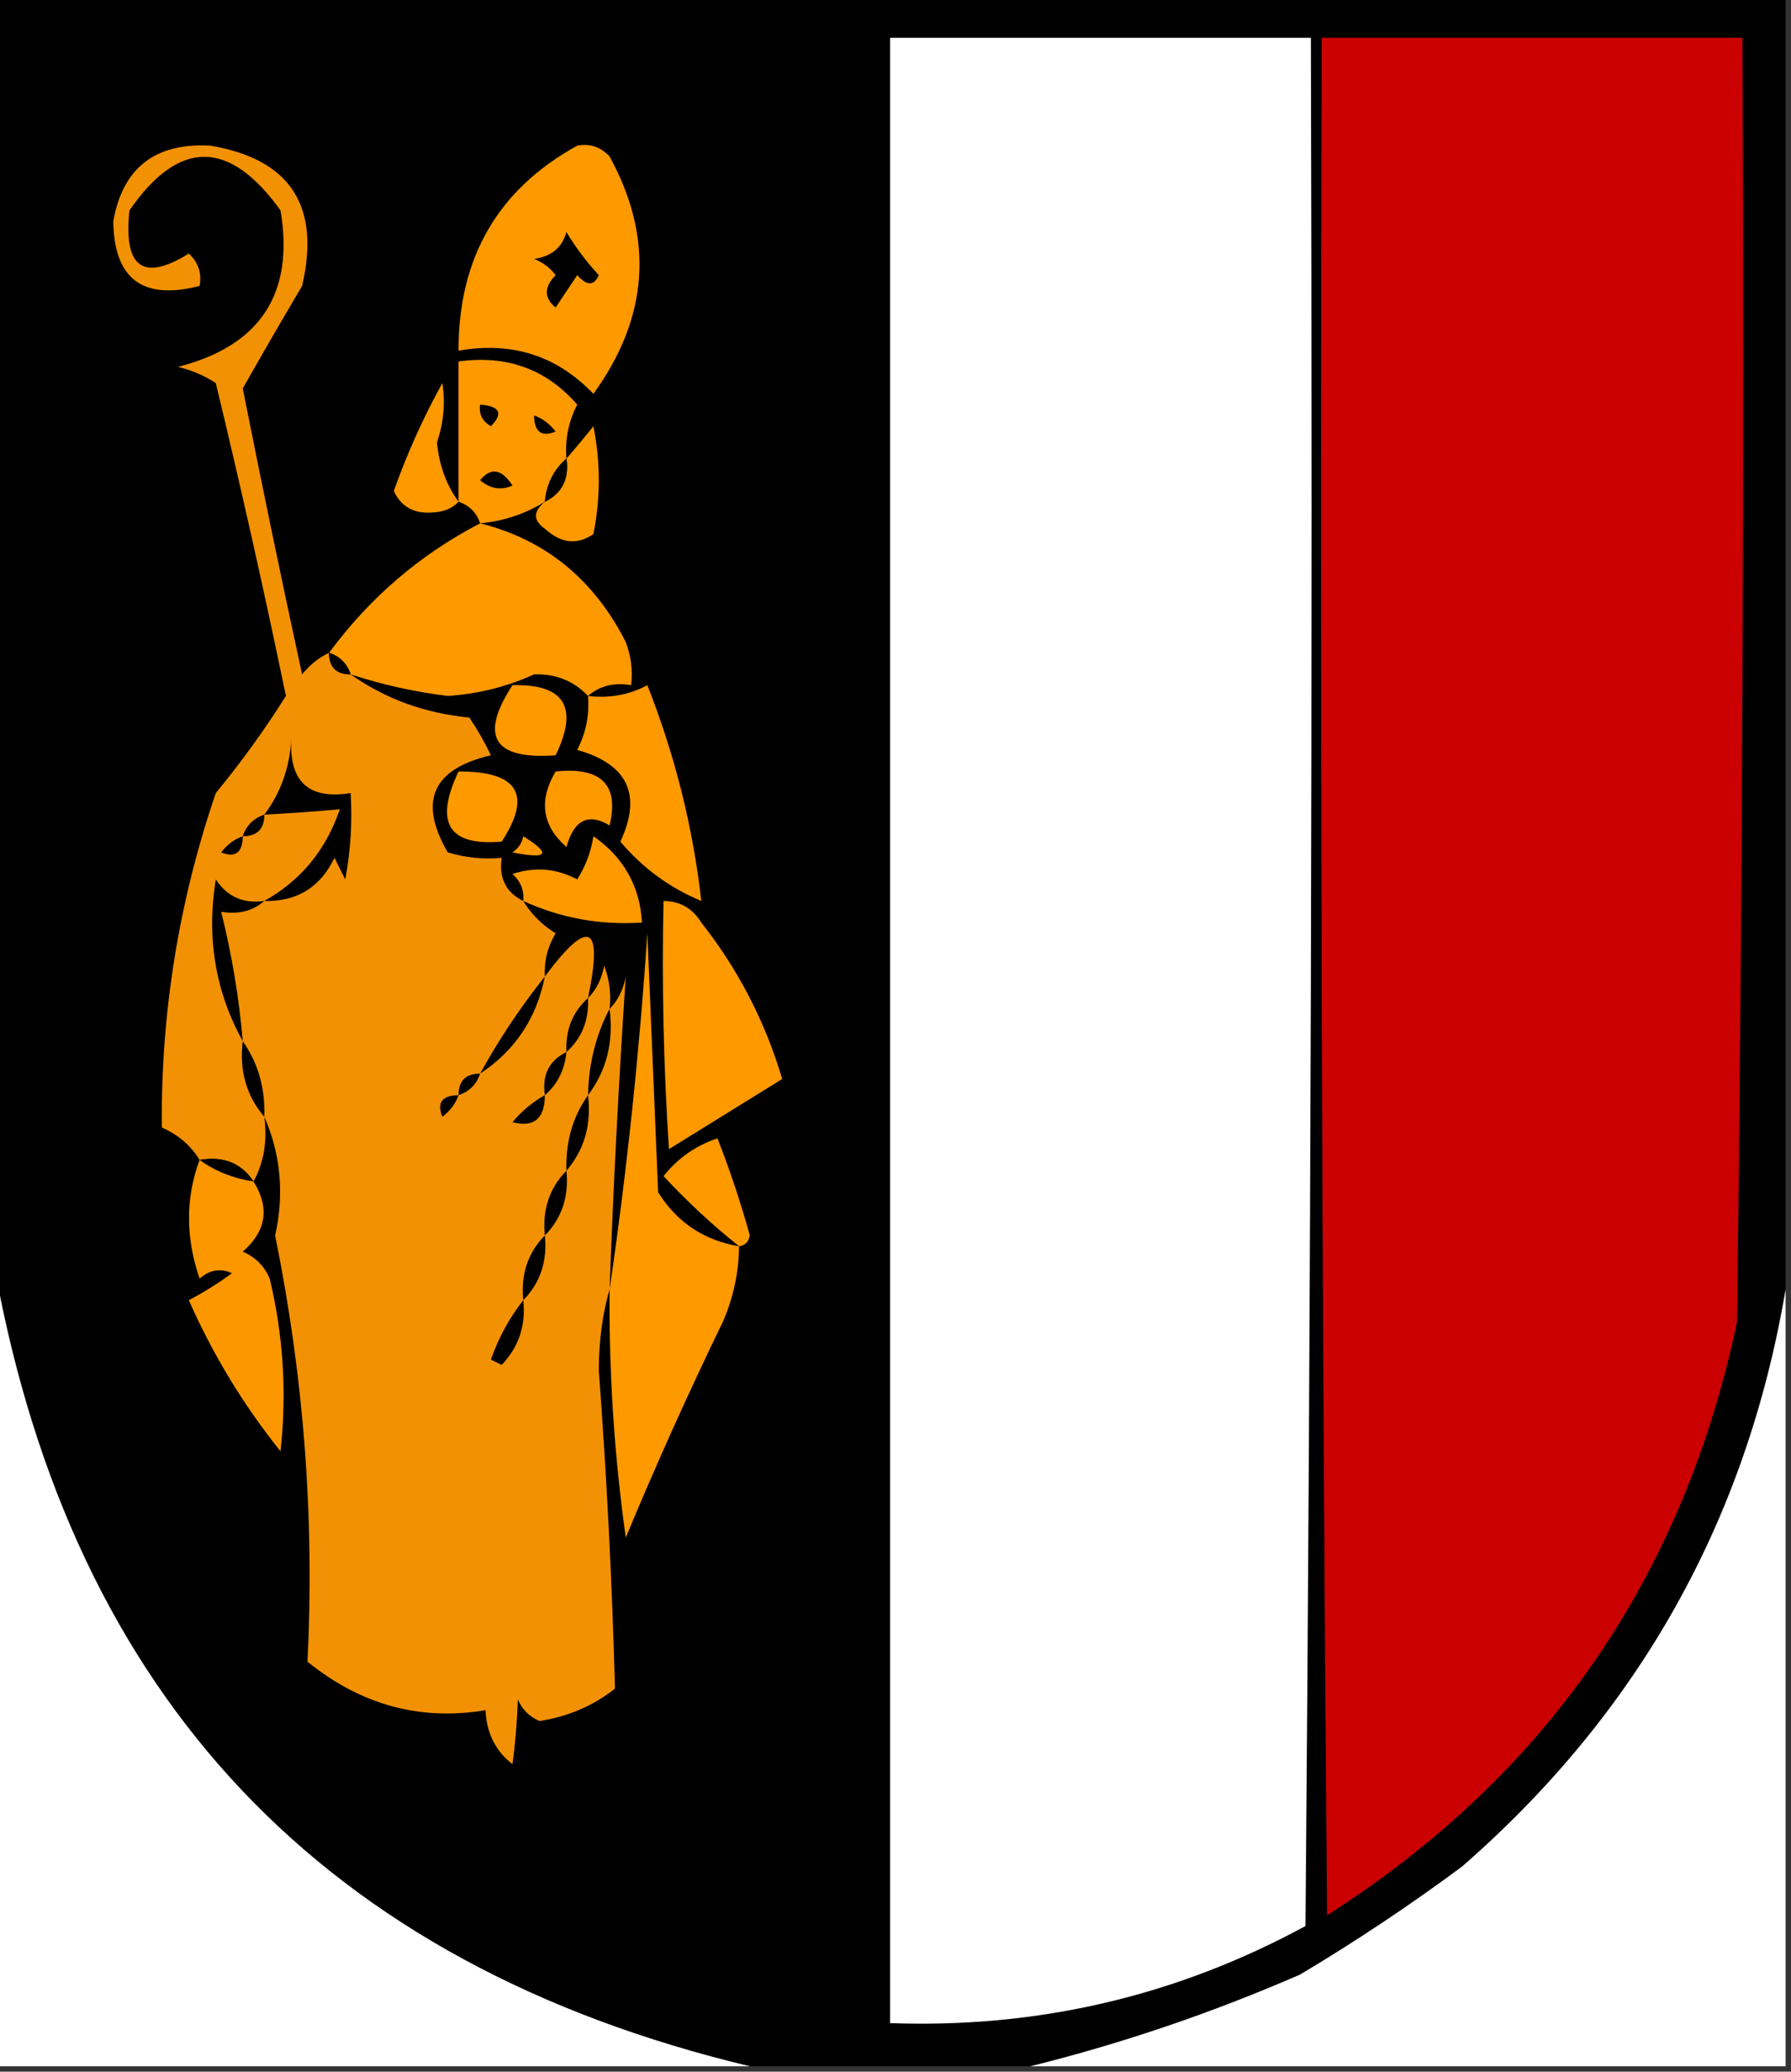 <?xml version="1.0" encoding="UTF-8"?>
<!DOCTYPE svg PUBLIC "-//W3C//DTD SVG 1.1//EN" "http://www.w3.org/Graphics/SVG/1.1/DTD/svg11.dtd">
<svg xmlns="http://www.w3.org/2000/svg" version="1.1" width="166px" height="192px" style="shape-rendering:geometricPrecision; text-rendering:geometricPrecision; image-rendering:optimizeQuality; fill-rule:evenodd; clip-rule:evenodd" xmlns:xlink="http://www.w3.org/1999/xlink">
<rect width="100%" height="100%" fill="#333333" stroke="none"/>
<g><path style="opacity:1" fill="#000000" d="M -0.5,-0.5 C 54.833,-0.5 110.167,-0.5 165.5,-0.5C 165.5,39.5 165.5,79.5 165.5,119.5C 161.89,140.883 151.89,158.716 135.5,173C 130.672,176.581 125.672,179.915 120.5,183C 112.336,186.554 104.002,189.388 95.5,191.5C 86.833,191.5 78.167,191.5 69.5,191.5C 30.064,182.064 6.731,157.397 -0.5,117.5C -0.5,78.167 -0.5,38.833 -0.5,-0.5 Z"/></g>
<g><path style="opacity:1" fill="#fefffe" d="M 82.5,3.5 C 95.5,3.5 108.5,3.5 121.5,3.5C 121.667,61.834 121.5,120.168 121,178.5C 109.052,184.992 96.218,187.992 82.5,187.5C 82.5,126.167 82.5,64.833 82.5,3.5 Z"/></g>
<g><path style="opacity:1" fill="#cb0000" d="M 122.5,3.5 C 135.5,3.5 148.5,3.5 161.5,3.5C 161.667,43.168 161.5,82.835 161,122.5C 155.993,146.197 143.327,164.531 123,177.5C 122.5,119.501 122.333,61.501 122.5,3.5 Z"/></g>
<g><path style="opacity:1" fill="#f29104" d="M 30.5,60.5 C 30.5,61.833 31.167,62.5 32.5,62.5C 35.72,64.776 39.387,66.11 43.5,66.5C 44.262,67.628 44.929,68.795 45.5,70C 40.085,71.256 38.751,74.256 41.5,79C 43.134,79.493 44.801,79.66 46.5,79.5C 46.229,81.38 46.896,82.713 48.5,83.5C 49.23,84.712 50.23,85.712 51.5,86.5C 50.754,87.736 50.421,89.07 50.5,90.5C 54.592,85.001 55.925,85.668 54.5,92.5C 55.268,91.737 55.768,90.737 56,89.5C 56.49,90.793 56.657,92.127 56.5,93.5C 57.268,92.737 57.768,91.737 58,90.5C 57.354,100.125 56.854,109.792 56.5,119.5C 55.836,121.81 55.503,124.31 55.5,127C 56.237,136.856 56.737,146.69 57,156.5C 54.974,158.097 52.641,159.097 50,159.5C 49.055,159.095 48.388,158.428 48,157.5C 47.922,159.657 47.755,161.657 47.5,163.5C 45.931,162.286 45.098,160.619 45,158.5C 38.936,159.507 33.436,158.007 28.5,154C 29.163,140.782 28.163,127.615 25.5,114.5C 26.358,110.67 26.024,107.003 24.5,103.5C 24.795,105.735 24.461,107.735 23.5,109.5C 22.365,107.787 20.698,107.12 18.5,107.5C 17.685,106.163 16.518,105.163 15,104.5C 14.9,93.896 16.566,83.563 20,73.5C 22.36,70.64 24.527,67.64 26.5,64.5C 24.49,54.793 22.323,45.126 20,35.5C 18.933,34.809 17.766,34.309 16.5,34C 24.131,32.044 27.298,27.21 26,19.5C 21.241,12.879 16.574,12.879 12,19.5C 11.432,24.798 13.265,26.132 17.5,23.5C 18.386,24.325 18.719,25.325 18.5,26.5C 13.232,27.861 10.566,25.861 10.5,20.5C 11.384,15.548 14.384,13.214 19.5,13.5C 26.899,14.748 29.733,19.081 28,26.5C 26.105,29.705 24.272,32.872 22.5,36C 24.254,44.85 26.088,53.684 28,62.5C 28.708,61.62 29.542,60.953 30.5,60.5 Z"/></g>
<g><path style="opacity:1" fill="#fe9900" d="M 53.5,13.5 C 54.675,13.281 55.675,13.614 56.5,14.5C 60.642,22.067 60.142,29.4 55,36.5C 51.613,32.961 47.447,31.628 42.5,32.5C 42.483,23.889 46.149,17.556 53.5,13.5 Z"/></g>
<g><path style="opacity:1" fill="#000000" d="M 52.5,21.5 C 53.306,22.867 54.306,24.201 55.5,25.5C 55.062,26.506 54.396,26.506 53.5,25.5C 52.833,26.5 52.167,27.5 51.5,28.5C 50.41,27.609 50.41,26.609 51.5,25.5C 50.975,24.808 50.308,24.308 49.5,24C 51.119,23.765 52.119,22.931 52.5,21.5 Z"/></g>
<g><path style="opacity:1" fill="#fe9900" d="M 52.5,42.5 C 51.326,43.514 50.66,44.847 50.5,46.5C 48.685,47.63 46.685,48.296 44.5,48.5C 44.167,47.5 43.5,46.833 42.5,46.5C 42.5,42.167 42.5,37.833 42.5,33.5C 46.981,32.88 50.648,34.213 53.5,37.5C 52.691,39.071 52.357,40.738 52.5,42.5 Z"/></g>
<g><path style="opacity:1" fill="#fe9900" d="M 42.5,46.5 C 41.903,47.139 41.07,47.472 40,47.5C 38.338,47.612 37.171,46.946 36.5,45.5C 37.726,42.048 39.226,38.715 41,35.5C 41.292,37.326 41.125,39.16 40.5,41C 40.701,43.111 41.367,44.945 42.5,46.5 Z"/></g>
<g><path style="opacity:1" fill="#000000" d="M 44.5,37.5 C 46.337,37.639 46.67,38.306 45.5,39.5C 44.703,39.043 44.369,38.376 44.5,37.5 Z"/></g>
<g><path style="opacity:1" fill="#000000" d="M 49.5,38.5 C 50.289,38.783 50.956,39.283 51.5,40C 50.184,40.528 49.517,40.028 49.5,38.5 Z"/></g>
<g><path style="opacity:1" fill="#fe9900" d="M 50.5,46.5 C 52.104,45.713 52.771,44.38 52.5,42.5C 53.315,41.571 54.148,40.571 55,39.5C 55.667,42.833 55.667,46.167 55,49.5C 53.493,50.535 51.993,50.368 50.5,49C 49.402,48.23 49.402,47.397 50.5,46.5 Z"/></g>
<g><path style="opacity:1" fill="#000000" d="M 52.5,42.5 C 52.771,44.38 52.104,45.713 50.5,46.5C 50.66,44.847 51.326,43.514 52.5,42.5 Z"/></g>
<g><path style="opacity:1" fill="#000000" d="M 44.5,44.5 C 45.497,43.288 46.497,43.454 47.5,45C 46.423,45.47 45.423,45.303 44.5,44.5 Z"/></g>
<g><path style="opacity:1" fill="#fe9900" d="M 44.5,48.5 C 50.535,50.012 55.035,53.679 58,59.5C 58.49,60.793 58.657,62.127 58.5,63.5C 56.901,63.232 55.568,63.566 54.5,64.5C 53.181,63.103 51.514,62.437 49.5,62.5C 46.995,63.643 44.328,64.31 41.5,64.5C 38.417,64.121 35.417,63.454 32.5,62.5C 32.167,61.5 31.5,60.833 30.5,60.5C 34.278,55.383 38.945,51.383 44.5,48.5 Z"/></g>
<g><path style="opacity:1" fill="#000000" d="M 30.5,60.5 C 31.5,60.833 32.167,61.5 32.5,62.5C 31.167,62.5 30.5,61.833 30.5,60.5 Z"/></g>
<g><path style="opacity:1" fill="#fe9900" d="M 47.5,63.5 C 52.328,63.385 53.661,65.552 51.5,70C 45.738,70.418 44.404,68.251 47.5,63.5 Z"/></g>
<g><path style="opacity:1" fill="#fe9900" d="M 54.5,64.5 C 56.467,64.739 58.3,64.406 60,63.5C 62.566,70.012 64.232,76.678 65,83.5C 62.056,82.277 59.556,80.444 57.5,78C 59.523,73.661 58.189,70.828 53.5,69.5C 54.309,67.929 54.643,66.262 54.5,64.5 Z"/></g>
<g><path style="opacity:1" fill="#000000" d="M 24.5,83.5 C 27.877,81.611 30.21,78.777 31.5,75C 29.249,75.207 26.915,75.374 24.5,75.5C 26.013,73.484 26.847,71.151 27,68.5C 26.791,72.459 28.625,74.126 32.5,73.5C 32.664,76.187 32.497,78.854 32,81.5C 31.667,80.833 31.333,80.167 31,79.5C 29.688,82.239 27.522,83.572 24.5,83.5 Z"/></g>
<g><path style="opacity:1" fill="#fe9900" d="M 42.5,71.5 C 48.016,71.473 49.349,73.64 46.5,78C 41.571,78.427 40.237,76.26 42.5,71.5 Z"/></g>
<g><path style="opacity:1" fill="#fe9900" d="M 51.5,71.5 C 55.734,71.062 57.401,72.728 56.5,76.5C 54.533,75.318 53.2,75.985 52.5,78.5C 50.239,76.516 49.906,74.183 51.5,71.5 Z"/></g>
<g><path style="opacity:1" fill="#000000" d="M 24.5,75.5 C 24.5,76.833 23.833,77.5 22.5,77.5C 22.833,76.5 23.5,75.833 24.5,75.5 Z"/></g>
<g><path style="opacity:1" fill="#000000" d="M 22.5,77.5 C 22.483,79.028 21.816,79.528 20.5,79C 21.044,78.283 21.711,77.783 22.5,77.5 Z"/></g>
<g><path style="opacity:1" fill="#fe9900" d="M 48.5,77.5 C 51.137,79.154 50.803,79.654 47.5,79C 48.056,78.617 48.389,78.117 48.5,77.5 Z"/></g>
<g><path style="opacity:1" fill="#fe9900" d="M 48.5,83.5 C 48.586,82.504 48.252,81.671 47.5,81C 49.568,80.313 51.568,80.48 53.5,81.5C 54.281,80.271 54.781,78.938 55,77.5C 57.81,79.456 59.31,82.123 59.5,85.5C 55.633,85.758 51.966,85.092 48.5,83.5 Z"/></g>
<g><path style="opacity:1" fill="#000000" d="M 24.5,83.5 C 23.432,84.434 22.099,84.768 20.5,84.5C 21.485,88.443 22.152,92.443 22.5,96.5C 19.962,91.905 19.129,86.905 20,81.5C 21.049,83.107 22.549,83.773 24.5,83.5 Z"/></g>
<g><path style="opacity:1" fill="#fe9900" d="M 61.5,83.5 C 63.017,83.511 64.184,84.177 65,85.5C 68.428,89.857 70.928,94.691 72.5,100C 69,102.167 65.5,104.333 62,106.5C 61.5,98.841 61.334,91.174 61.5,83.5 Z"/></g>
<g><path style="opacity:1" fill="#fe9900" d="M 68.5,115.5 C 68.477,117.927 67.977,120.26 67,122.5C 63.806,129.083 60.806,135.75 58,142.5C 56.931,134.869 56.431,127.202 56.5,119.5C 58.082,108.695 59.248,97.695 60,86.5C 60.333,94.5 60.667,102.5 61,110.5C 62.755,113.294 65.255,114.96 68.5,115.5 Z"/></g>
<g><path style="opacity:1" fill="#000000" d="M 50.5,90.5 C 49.737,94.37 47.737,97.37 44.5,99.5C 46.255,96.32 48.255,93.32 50.5,90.5 Z"/></g>
<g><path style="opacity:1" fill="#000000" d="M 54.5,92.5 C 54.598,94.553 53.931,96.22 52.5,97.5C 52.402,95.447 53.069,93.78 54.5,92.5 Z"/></g>
<g><path style="opacity:1" fill="#000000" d="M 56.5,93.5 C 56.889,96.553 56.223,99.22 54.5,101.5C 54.565,98.572 55.232,95.905 56.5,93.5 Z"/></g>
<g><path style="opacity:1" fill="#000000" d="M 22.5,96.5 C 23.924,98.514 24.59,100.848 24.5,103.5C 22.837,101.562 22.171,99.228 22.5,96.5 Z"/></g>
<g><path style="opacity:1" fill="#000000" d="M 52.5,97.5 C 52.34,99.153 51.674,100.486 50.5,101.5C 50.229,99.62 50.896,98.287 52.5,97.5 Z"/></g>
<g><path style="opacity:1" fill="#000000" d="M 44.5,99.5 C 44.167,100.5 43.5,101.167 42.5,101.5C 42.5,100.167 43.167,99.5 44.5,99.5 Z"/></g>
<g><path style="opacity:1" fill="#000000" d="M 42.5,101.5 C 42.217,102.289 41.717,102.956 41,103.5C 40.472,102.184 40.972,101.517 42.5,101.5 Z"/></g>
<g><path style="opacity:1" fill="#000000" d="M 50.5,101.5 C 50.489,103.686 49.489,104.519 47.5,104C 48.373,102.955 49.373,102.122 50.5,101.5 Z"/></g>
<g><path style="opacity:1" fill="#000000" d="M 54.5,101.5 C 54.829,104.228 54.163,106.562 52.5,108.5C 52.41,105.848 53.076,103.515 54.5,101.5 Z"/></g>
<g><path style="opacity:1" fill="#fe9900" d="M 68.5,115.5 C 66.037,113.539 63.703,111.372 61.5,109C 62.817,107.341 64.484,106.174 66.5,105.5C 67.653,108.446 68.653,111.446 69.5,114.5C 69.376,115.107 69.043,115.44 68.5,115.5 Z"/></g>
<g><path style="opacity:1" fill="#000000" d="M 18.5,107.5 C 20.698,107.12 22.365,107.787 23.5,109.5C 21.597,109.204 19.93,108.537 18.5,107.5 Z"/></g>
<g><path style="opacity:1" fill="#000000" d="M 52.5,108.5 C 52.741,110.898 52.074,112.898 50.5,114.5C 50.259,112.102 50.926,110.102 52.5,108.5 Z"/></g>
<g><path style="opacity:1" fill="#000000" d="M 50.5,114.5 C 50.741,116.898 50.074,118.898 48.5,120.5C 48.259,118.102 48.926,116.102 50.5,114.5 Z"/></g>
<g><path style="opacity:1" fill="#fc9700" d="M 18.5,107.5 C 19.93,108.537 21.597,109.204 23.5,109.5C 25.017,111.936 24.684,114.102 22.5,116C 23.667,116.5 24.5,117.333 25,118.5C 26.262,123.787 26.596,129.12 26,134.5C 22.571,130.228 19.738,125.562 17.5,120.5C 18.908,119.757 20.241,118.923 21.5,118C 20.451,117.508 19.451,117.674 18.5,118.5C 17.192,114.685 17.192,111.019 18.5,107.5 Z"/></g>
<g><path style="opacity:1" fill="#fefffe" d="M -0.5,117.5 C 6.731,157.397 30.064,182.064 69.5,191.5C 46.167,191.5 22.833,191.5 -0.5,191.5C -0.5,166.833 -0.5,142.167 -0.5,117.5 Z"/></g>
<g><path style="opacity:1" fill="#fefffe" d="M 165.5,119.5 C 165.5,143.5 165.5,167.5 165.5,191.5C 142.167,191.5 118.833,191.5 95.5,191.5C 104.002,189.388 112.336,186.554 120.5,183C 125.672,179.915 130.672,176.581 135.5,173C 151.89,158.716 161.89,140.883 165.5,119.5 Z"/></g>
<g><path style="opacity:1" fill="#000000" d="M 48.5,120.5 C 48.753,122.827 48.086,124.827 46.5,126.5C 46.167,126.333 45.833,126.167 45.5,126C 46.229,123.942 47.229,122.109 48.5,120.5 Z"/></g>
</svg>
